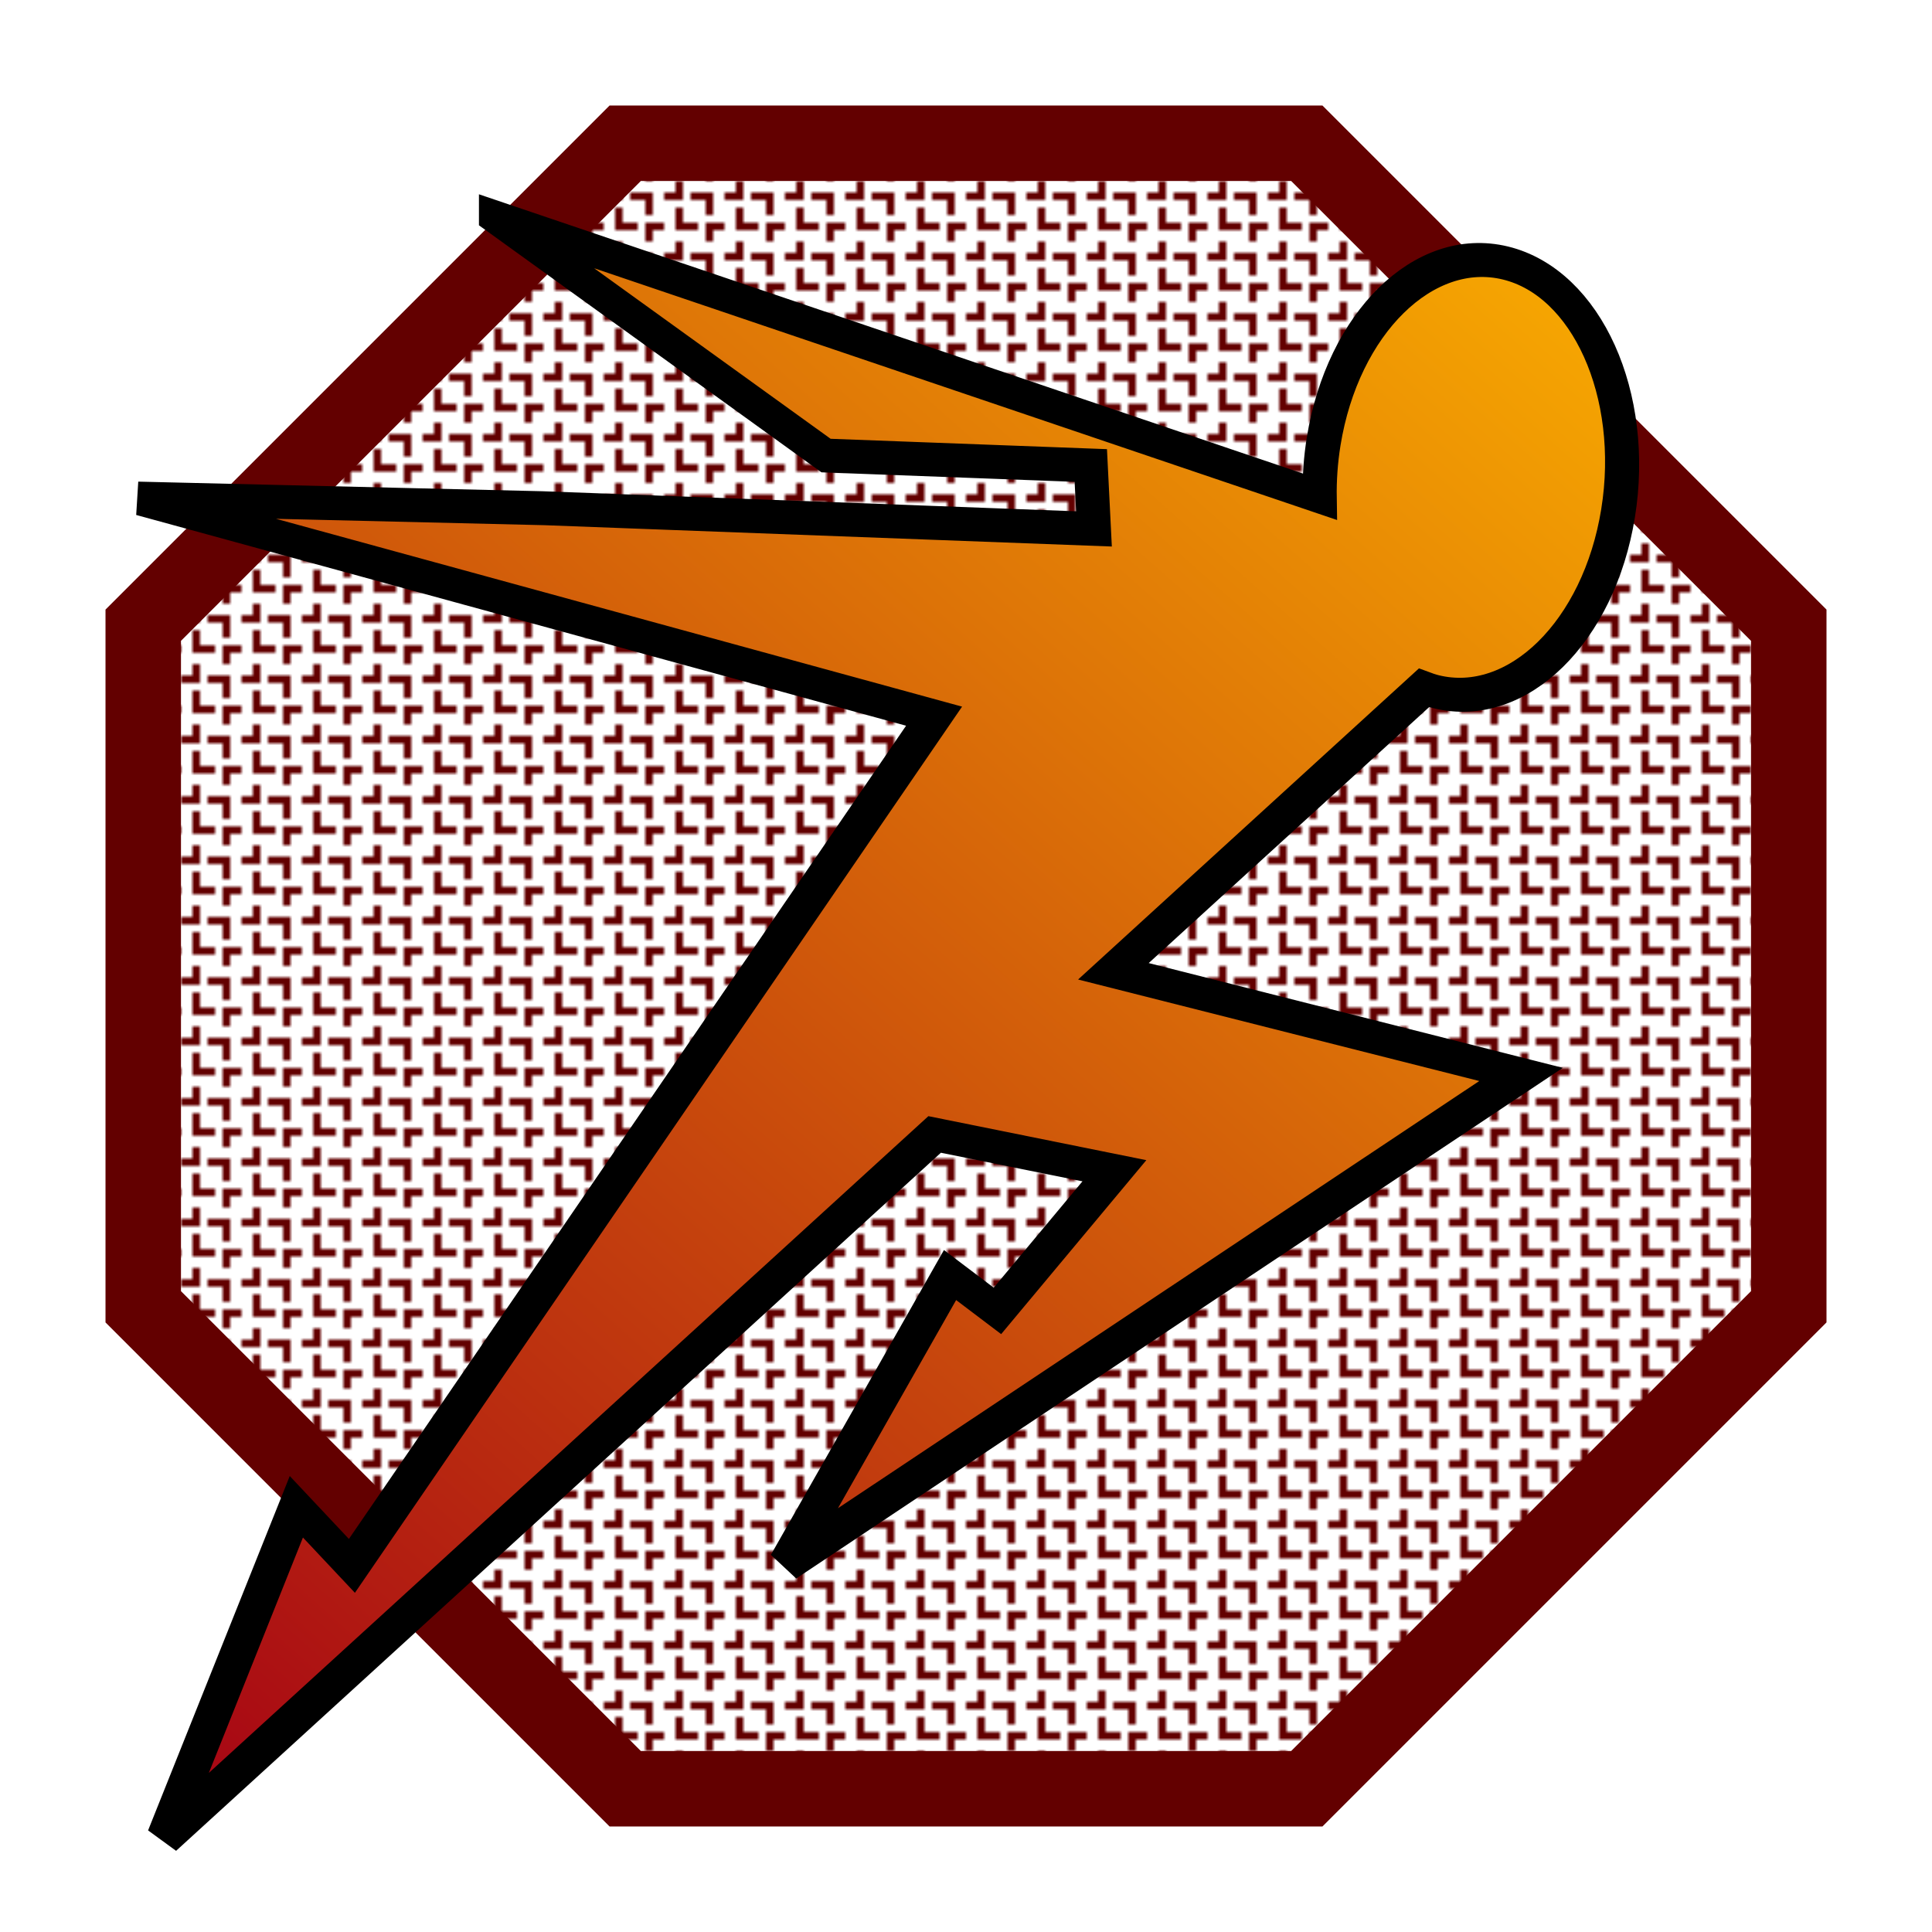 <svg xmlns="http://www.w3.org/2000/svg" viewBox="0 0 512 512" style="height: 512px; width: 512px;"><defs><filter id="shadow-2" height="300%" width="300%" x="-100%" y="-100%"><feFlood flood-color="rgba(0, 0, 0, 1)" result="flood"></feFlood><feComposite in="flood" in2="SourceGraphic" operator="atop" result="composite"></feComposite><feGaussianBlur in="composite" stdDeviation="15" result="blur"></feGaussianBlur><feOffset dx="0" dy="0" result="offset"></feOffset><feComposite in="SourceGraphic" in2="offset" operator="over"></feComposite></filter><filter id="shadow-3" height="300%" width="300%" x="-100%" y="-100%"><feFlood flood-color="rgba(10, 0, 0, 1)" result="flood"></feFlood><feComposite in="flood" in2="SourceGraphic" operator="atop" result="composite"></feComposite><feGaussianBlur in="composite" stdDeviation="5" result="blur"></feGaussianBlur><feOffset dx="0" dy="0" result="offset"></feOffset><feComposite in="SourceGraphic" in2="offset" operator="over"></feComposite></filter><linearGradient id="lorc-sprint-gradient-1"><stop offset="0%" stop-color="#9c1919" stop-opacity="1"></stop><stop offset="100%" stop-color="#f8e71c" stop-opacity="1"></stop></linearGradient><linearGradient id="lorc-sprint-gradient-2" x1="0" x2="1" y1="1" y2="0"><stop offset="0%" stop-color="#a40015" stop-opacity="1"></stop><stop offset="100%" stop-color="#fbb000" stop-opacity="1"></stop></linearGradient><pattern><pattern id="pattern" patternUnits="userSpaceOnUse" width="16" height="16"><path d="M 0 4 l 4 0 l 0 -4 M 12 16 l 0 -4 l 4 0 M 4 8 l 0 4 l 4 0 M 8 4 l 4 0 l 0 4" fill="transparent" stroke="#630000" stroke-width="2" stroke-linecap="square" shape-rendering="auto"></path></pattern></pattern></defs><polygon points="474.04,346.31,346.31,474.04,165.69,474.04,37.96,346.31,37.96,165.69,165.69,37.96,346.31,37.96,474.04,165.69" fill="url(#pattern)" fill-opacity="1" stroke="#630000" stroke-opacity="1" stroke-width="20"></polygon><g class="" transform="translate(-48,20)" style=""><g transform="translate(25.6, 25.6) scale(0.9, 0.9) rotate(-360, 256, 256) skewX(6) skewY(-1)"><path d="M169.53 16.344L259.345 88L337 92.28L335.97 110.937L174.594 102.031L55.814 97.126L283.094 165.156L85.374 411.906L70.844 394.251L21.624 490.876L270.314 288.096L322.124 299.688L283.344 340.282L270.5 329.5L213.22 413.625L444.843 273.47L328 241.06L428.22 159.342C429.352 159.802 430.52 160.24 431.72 160.562C455.044 166.81 481.484 143.727 490.78 109.029C500.078 74.334 488.7 41.155 465.375 34.905C442.05 28.655 415.61 51.707 406.312 86.405C404.845 91.881 403.909 97.323 403.437 102.625L169.53 16.343Z" class="selected" fill="url(#lorc-sprint-gradient-2)" stroke="#000000" stroke-opacity="1" stroke-width="10" filter="url(#shadow-2)"></path></g></g></svg>